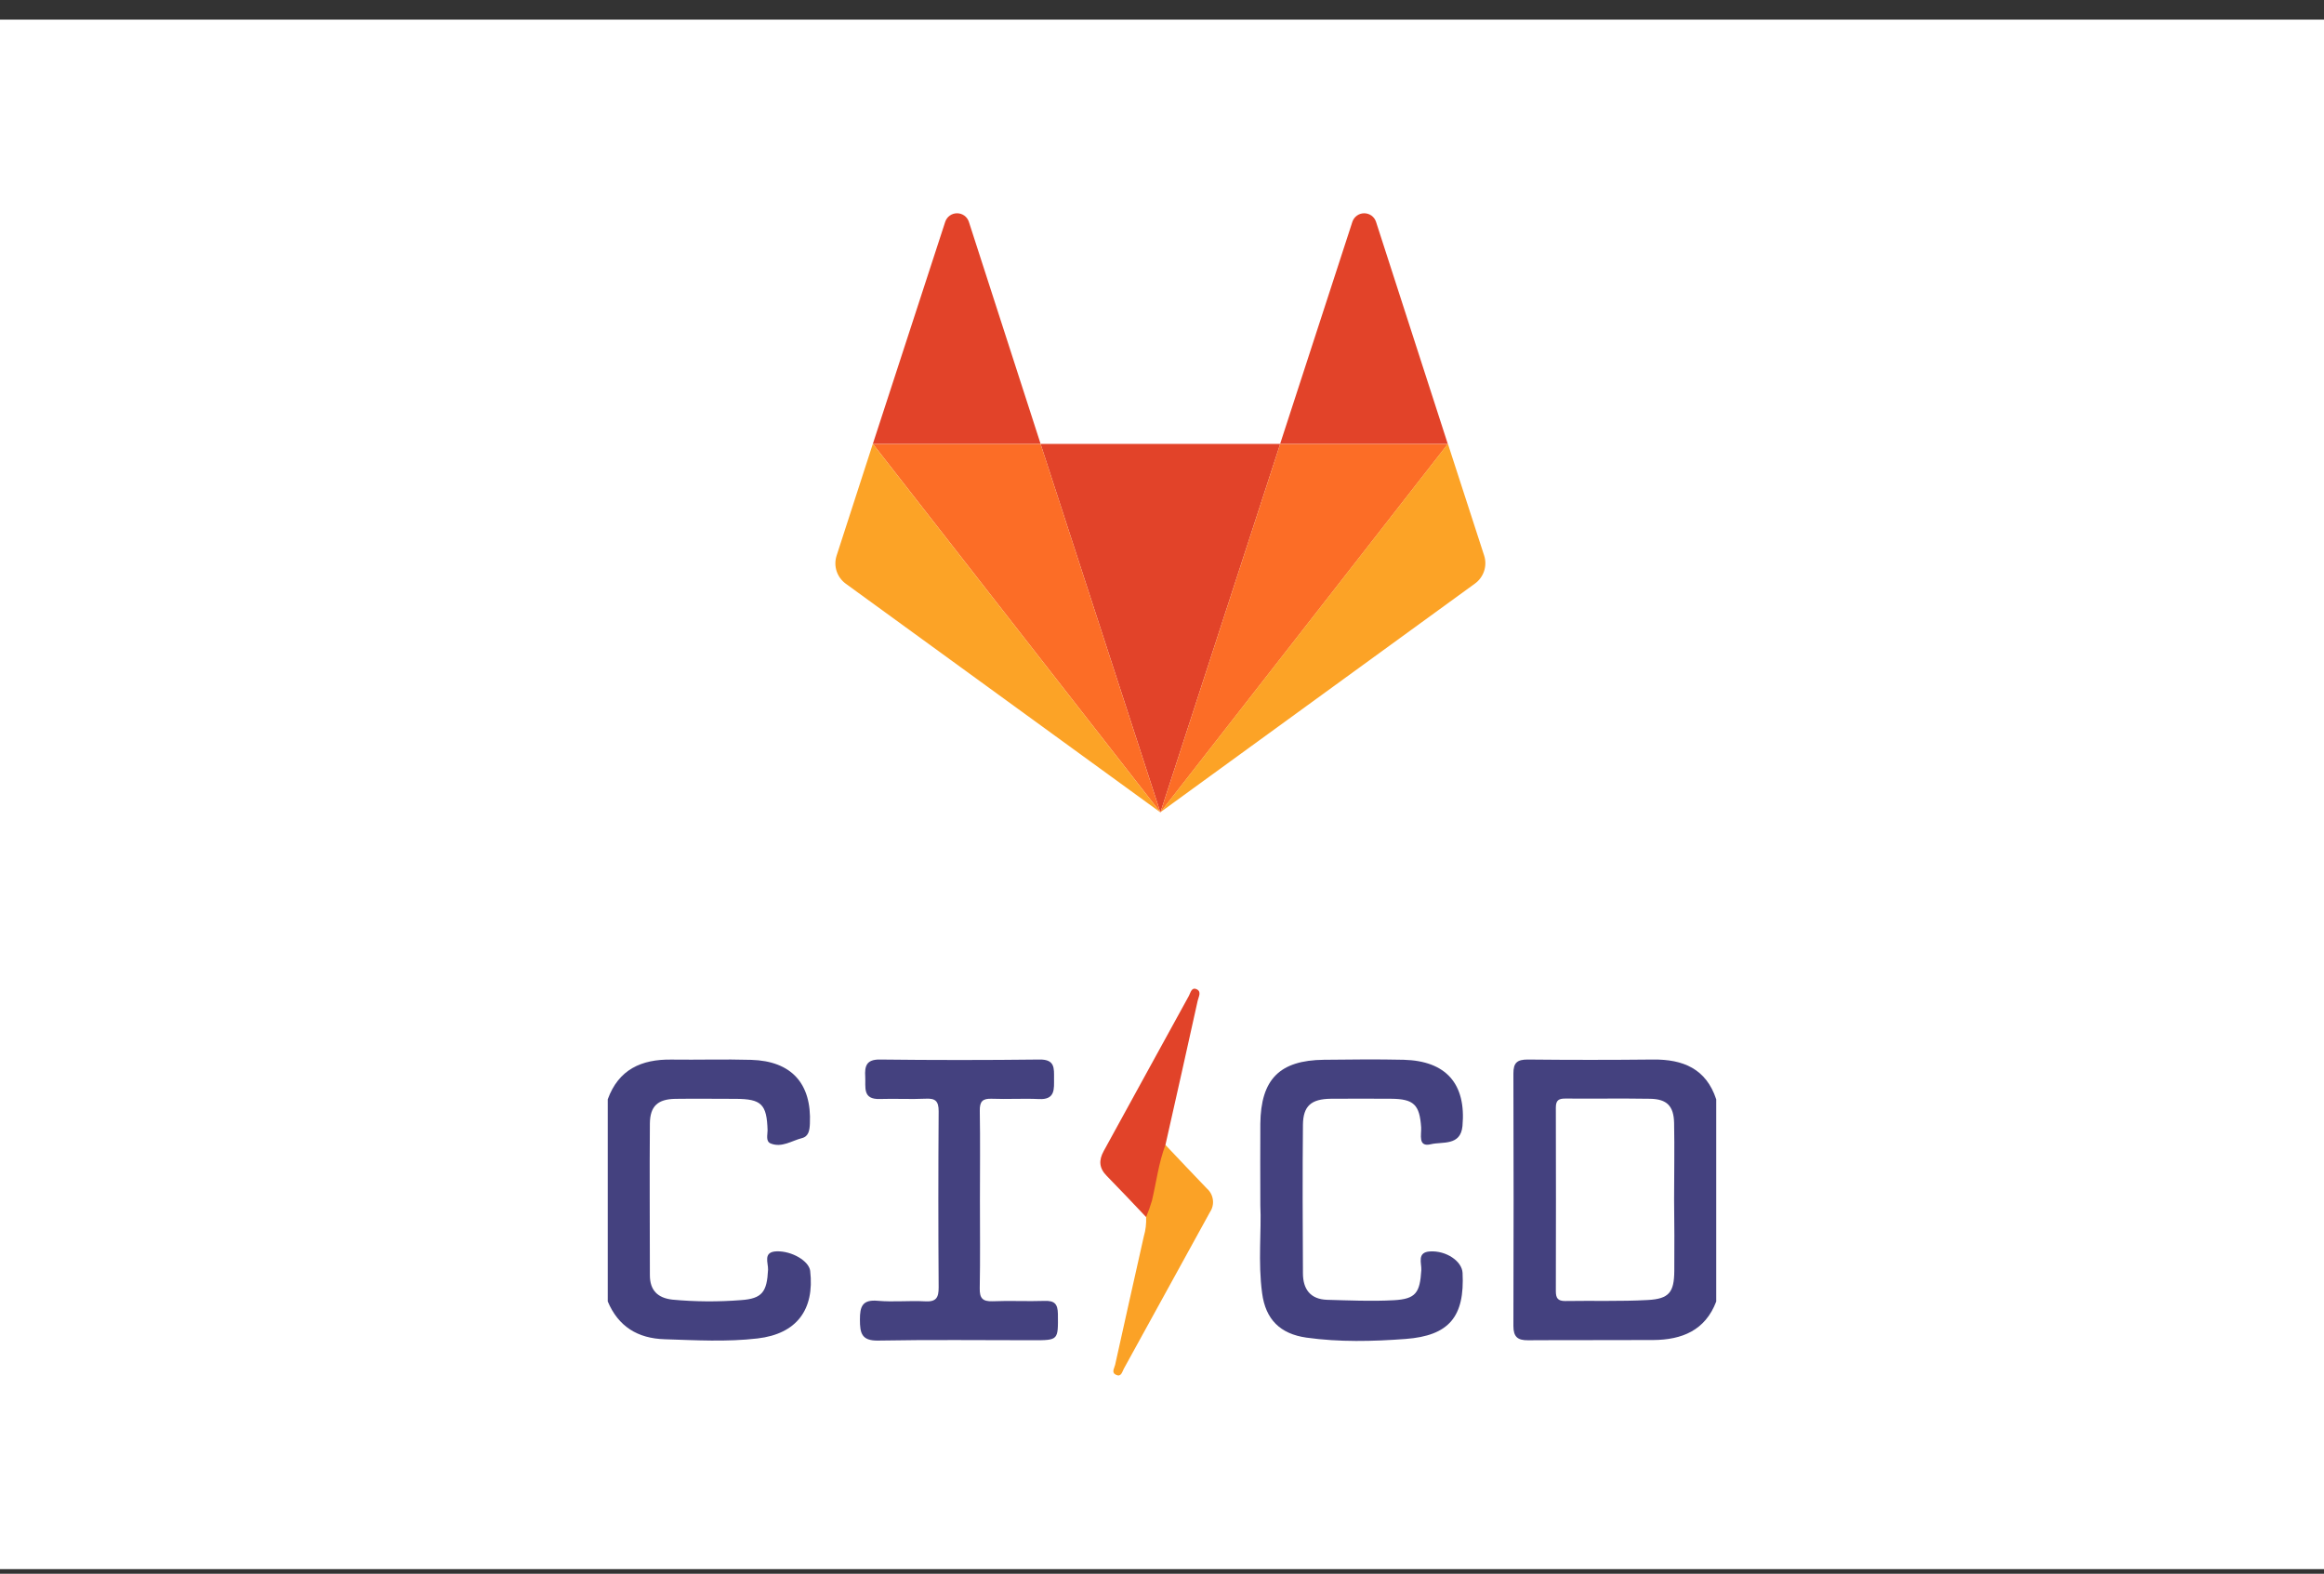 <svg width="96" height="65" viewBox="0 0 96 65" fill="none" xmlns="http://www.w3.org/2000/svg">
<rect x="0" y="0" width="96" height="65" fill="#333333" stroke="none"/>
<rect width="96" height="64" transform="translate(0 0.81)" fill="white"/>
<g clip-path="url(#clip0_6744_65011)">
<g clip-path="url(#clip1_6744_65011)">
<path d="M25.105 45.405C25.553 44.171 26.498 43.747 27.732 43.764C28.831 43.779 29.932 43.743 31.031 43.775C32.696 43.824 33.533 44.757 33.455 46.411C33.443 46.68 33.407 46.936 33.129 47.007C32.706 47.116 32.296 47.411 31.842 47.232C31.621 47.147 31.707 46.877 31.707 46.683C31.674 45.605 31.454 45.389 30.385 45.386C29.554 45.386 28.724 45.374 27.893 45.386C27.169 45.399 26.852 45.69 26.845 46.407C26.828 48.494 26.845 50.581 26.845 52.667C26.845 53.291 27.163 53.61 27.776 53.679C28.716 53.767 29.663 53.773 30.604 53.699C31.492 53.639 31.681 53.356 31.727 52.441C31.739 52.161 31.501 51.701 32.086 51.684C32.72 51.667 33.42 52.088 33.467 52.492C33.653 54.099 32.904 55.094 31.292 55.282C30.021 55.43 28.733 55.356 27.461 55.315C26.342 55.283 25.542 54.79 25.105 53.754V45.405Z" fill="#44417F"/>
<path d="M52.062 49.785C52.062 48.48 52.053 47.448 52.062 46.419C52.082 44.576 52.858 43.793 54.688 43.772C55.788 43.76 56.889 43.747 57.987 43.772C59.738 43.819 60.569 44.769 60.412 46.508C60.334 47.343 59.579 47.145 59.109 47.26C58.557 47.395 58.724 46.856 58.705 46.564C58.643 45.63 58.405 45.389 57.462 45.382C56.631 45.382 55.802 45.372 54.971 45.382C54.163 45.392 53.83 45.679 53.822 46.459C53.802 48.501 53.811 50.544 53.822 52.587C53.822 53.243 54.125 53.664 54.82 53.686C55.739 53.711 56.66 53.753 57.575 53.703C58.491 53.653 58.653 53.391 58.712 52.463C58.73 52.175 58.517 51.722 59.069 51.688C59.742 51.647 60.393 52.093 60.416 52.575C60.506 54.375 59.869 55.167 58.063 55.303C56.701 55.405 55.328 55.438 53.966 55.248C52.881 55.093 52.28 54.498 52.136 53.414C51.96 52.117 52.114 50.812 52.062 49.785Z" fill="#44417F"/>
<path d="M40.479 49.571C40.479 50.783 40.494 51.995 40.471 53.208C40.463 53.612 40.581 53.76 41 53.746C41.716 53.715 42.436 53.756 43.155 53.731C43.559 53.718 43.693 53.855 43.7 54.27C43.71 55.356 43.728 55.356 42.671 55.356C40.539 55.356 38.407 55.33 36.277 55.37C35.583 55.384 35.523 55.054 35.522 54.506C35.52 53.958 35.625 53.669 36.262 53.727C36.899 53.785 37.565 53.713 38.212 53.749C38.672 53.776 38.776 53.599 38.774 53.17C38.757 50.746 38.757 48.322 38.774 45.898C38.774 45.468 38.63 45.359 38.235 45.38C37.608 45.409 36.979 45.371 36.35 45.392C35.612 45.418 35.767 44.9 35.741 44.467C35.715 44.035 35.787 43.755 36.344 43.762C38.543 43.788 40.743 43.788 42.943 43.762C43.583 43.754 43.541 44.124 43.54 44.545C43.539 44.967 43.6 45.428 42.923 45.395C42.274 45.364 41.621 45.407 40.972 45.382C40.591 45.367 40.467 45.488 40.473 45.876C40.494 47.103 40.479 48.338 40.479 49.571Z" fill="#44417F"/>
<path d="M48.142 47.289C48.712 47.889 49.279 48.494 49.854 49.089C49.99 49.208 50.078 49.373 50.102 49.552C50.126 49.731 50.083 49.913 49.982 50.063C48.793 52.218 47.607 54.375 46.422 56.535C46.354 56.659 46.315 56.886 46.105 56.787C45.895 56.689 46.032 56.518 46.064 56.371C46.458 54.603 46.849 52.833 47.249 51.066C47.325 50.809 47.356 50.54 47.344 50.272C47.344 49.329 47.663 48.455 47.873 47.557C47.889 47.492 47.923 47.432 47.97 47.385C48.018 47.338 48.077 47.305 48.142 47.289Z" fill="#FBA226"/>
<path d="M48.142 47.289C47.86 48.033 47.767 48.825 47.584 49.594C47.517 49.823 47.436 50.048 47.343 50.268C46.804 49.701 46.266 49.126 45.72 48.571C45.398 48.248 45.382 47.924 45.592 47.542C46.767 45.406 47.934 43.266 49.111 41.131C49.177 41.012 49.216 40.769 49.42 40.854C49.649 40.95 49.51 41.173 49.475 41.329C49.037 43.319 48.589 45.306 48.142 47.289Z" fill="#E14329"/>
<path d="M68.286 43.762C66.56 43.78 64.833 43.78 63.105 43.762C62.669 43.762 62.514 43.896 62.516 44.341C62.527 47.817 62.527 51.293 62.516 54.77C62.516 55.215 62.691 55.36 63.115 55.357C64.841 55.345 66.569 55.357 68.296 55.347C69.47 55.338 70.438 54.958 70.894 53.757V45.407C70.478 44.139 69.521 43.749 68.286 43.762ZM69.162 52.501C69.154 53.372 68.95 53.645 68.074 53.694C66.936 53.757 65.791 53.717 64.65 53.736C64.35 53.736 64.269 53.613 64.269 53.331C64.275 50.801 64.275 48.271 64.269 45.741C64.269 45.43 64.404 45.372 64.673 45.374C65.838 45.383 67.002 45.364 68.166 45.383C68.856 45.395 69.139 45.681 69.154 46.381C69.175 47.433 69.154 48.486 69.154 49.538C69.164 50.53 69.171 51.515 69.162 52.501Z" fill="#44417F"/>
<path d="M47.934 33.553L52.883 18.335H42.984L47.934 33.553Z" fill="#E24329"/>
<path d="M47.933 33.553L42.984 18.335H36.057L47.933 33.553Z" fill="#FC6D26"/>
<path d="M36.056 18.329L34.558 22.951C34.491 23.159 34.491 23.383 34.559 23.59C34.627 23.798 34.759 23.979 34.936 24.108L47.933 33.553L36.056 18.335V18.329Z" fill="#FCA326"/>
<path d="M36.057 18.329H42.984L40.021 9.159C39.987 9.057 39.922 8.968 39.834 8.905C39.746 8.842 39.642 8.809 39.534 8.809C39.426 8.809 39.321 8.842 39.234 8.905C39.146 8.968 39.081 9.057 39.046 9.159L36.057 18.329Z" fill="#E24329"/>
<path d="M47.934 33.553L52.883 18.335H59.81L47.934 33.553Z" fill="#FC6D26"/>
<path d="M59.81 18.329L61.309 22.951C61.375 23.158 61.373 23.38 61.305 23.587C61.237 23.793 61.106 23.973 60.931 24.101L47.934 33.547L59.81 18.329Z" fill="#FCA326"/>
<path d="M59.81 18.329H52.881L55.865 9.159C55.9 9.057 55.965 8.968 56.053 8.905C56.14 8.842 56.245 8.809 56.353 8.809C56.46 8.809 56.565 8.842 56.653 8.905C56.74 8.968 56.806 9.057 56.84 9.159L59.803 18.329H59.81Z" fill="#E24329"/>
</g>
</g>
<defs>
<clipPath id="clip0_6744_65011">
<rect width="72" height="48" fill="white" transform="translate(12 8.81)"/>
</clipPath>
<clipPath id="clip1_6744_65011">
<rect width="45.789" height="48" fill="white" transform="translate(25.105 8.81)"/>
</clipPath>
</defs>
</svg>
